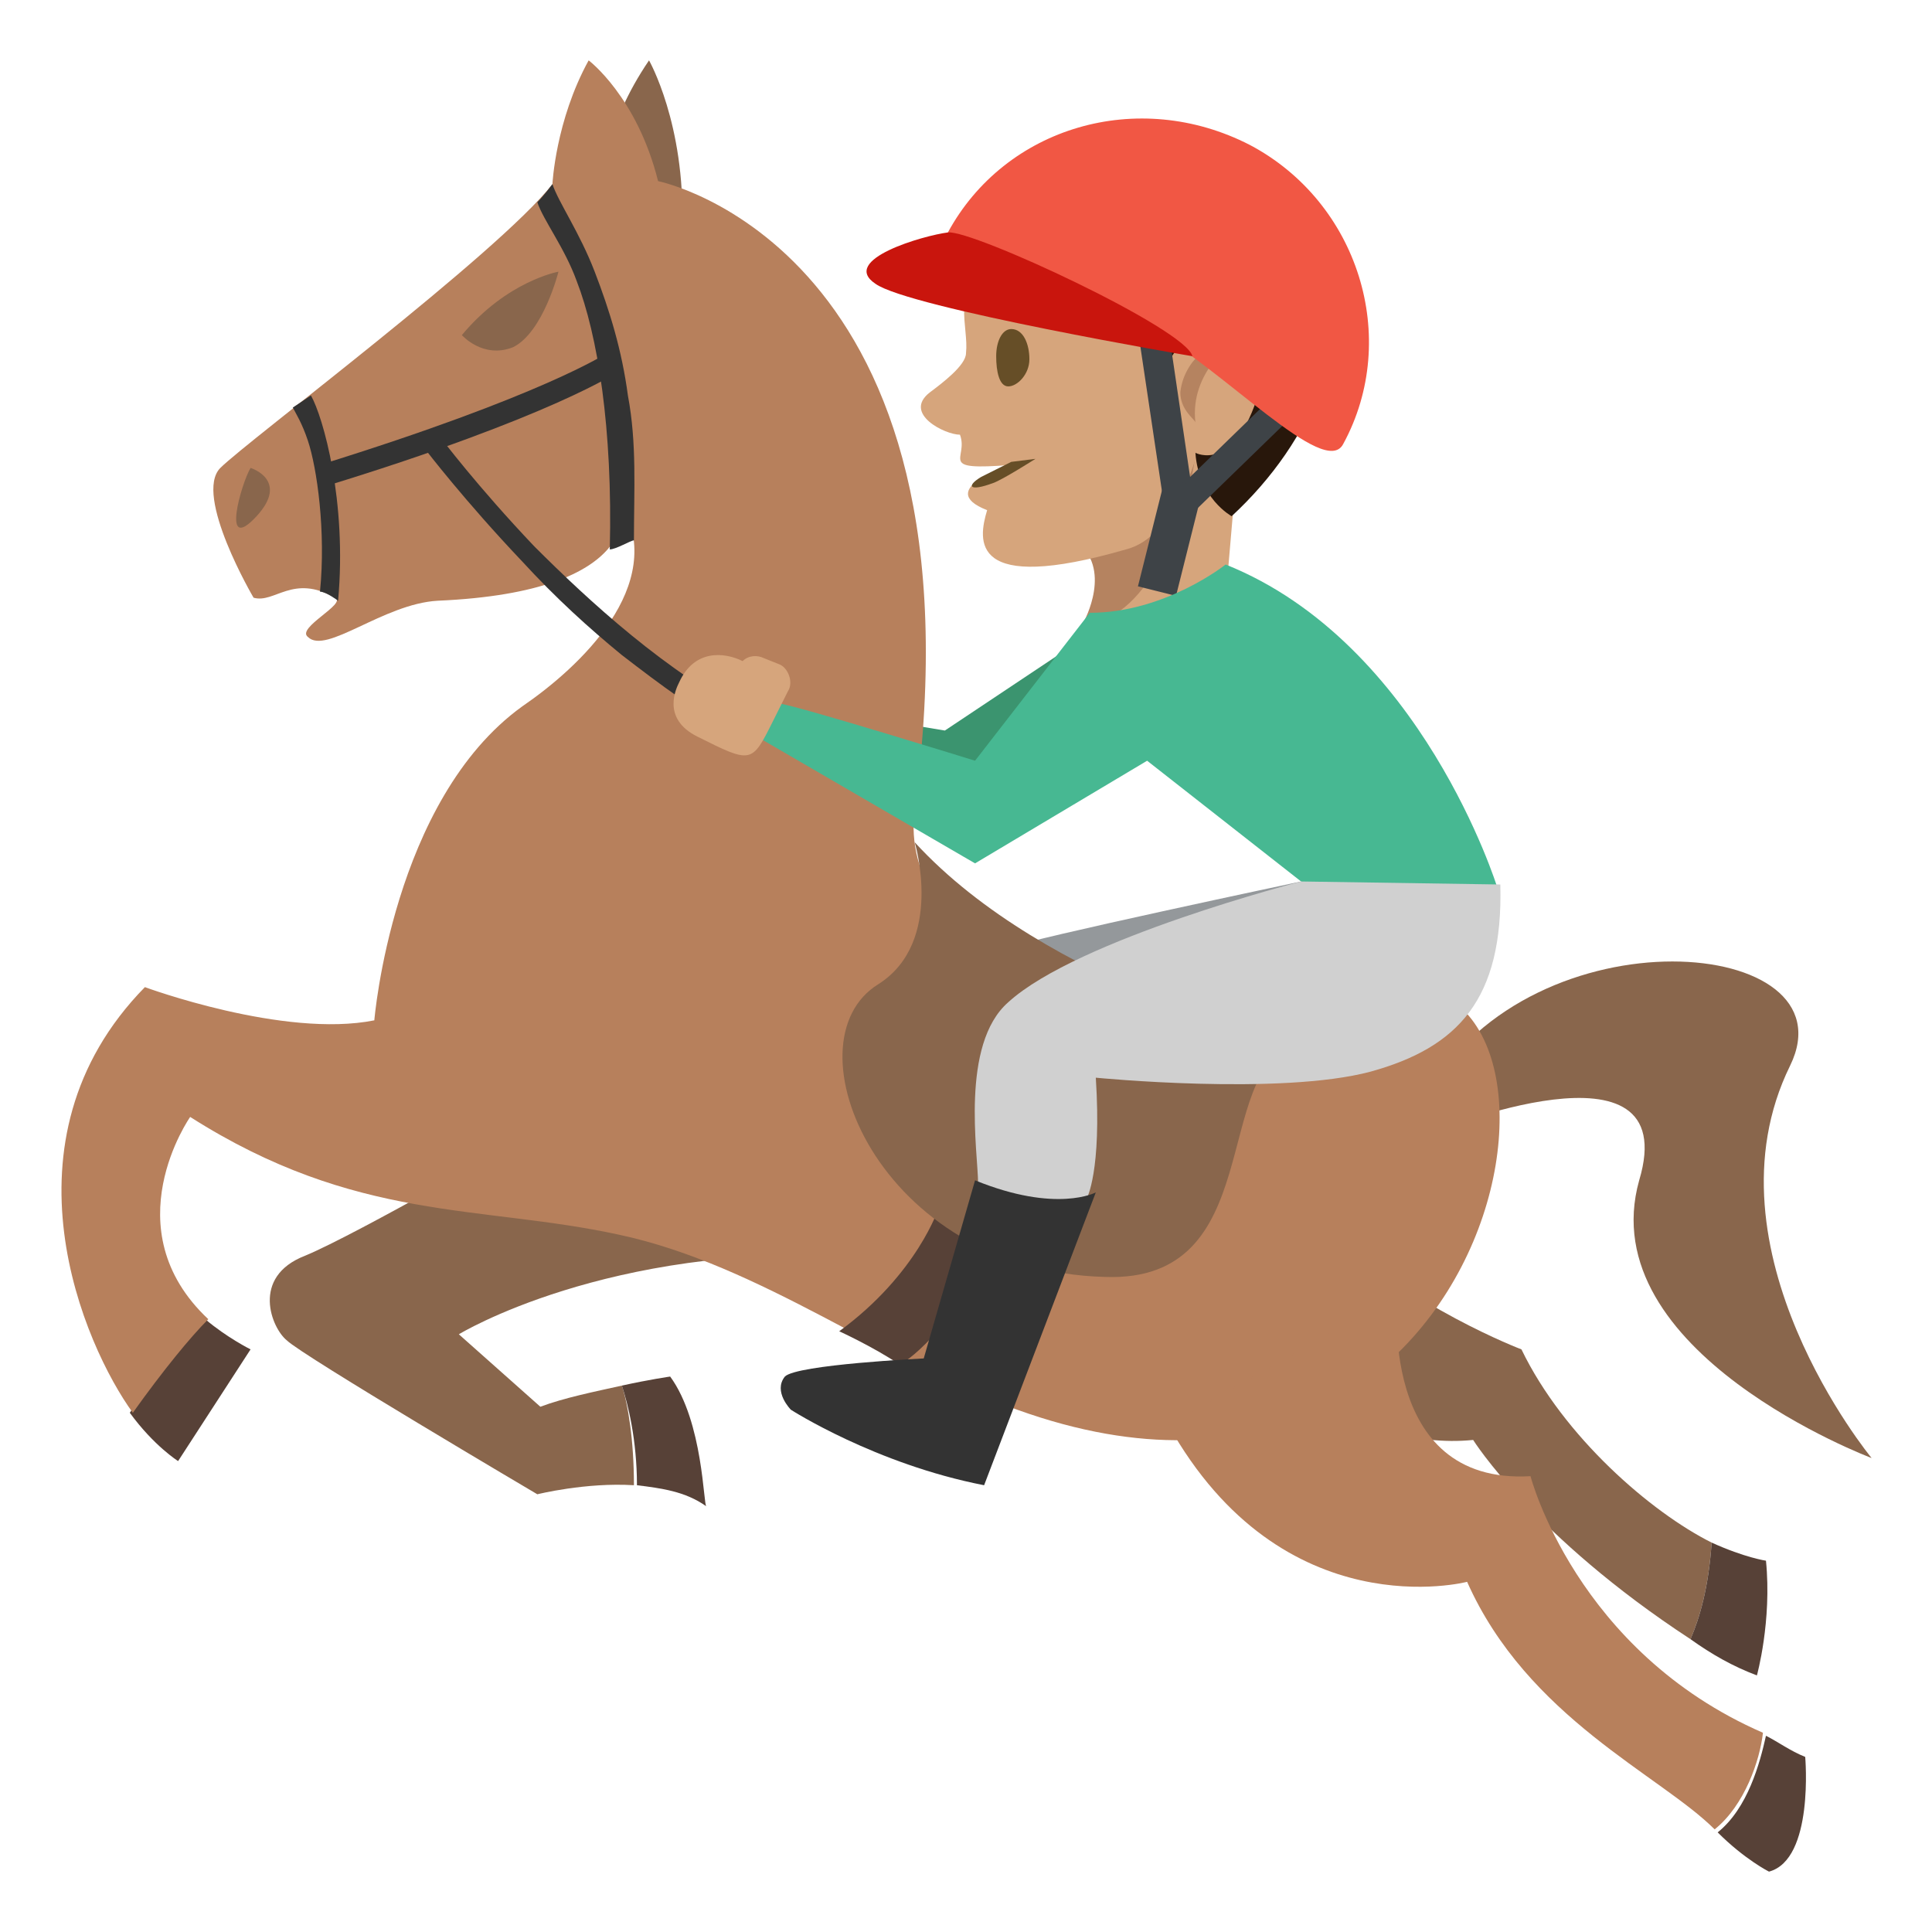 <svg xmlns="http://www.w3.org/2000/svg" viewBox="0 0 64 64" enable-background="new 0 0 64 64"><path fill="#d6a57c" d="m38.9 15l2.2-1-.6 7-4.5-.4z"/><path d="m35.6 17.9c1.3.9.3 2.7.3 2.7 1.9.2 3.5-3.4 3.7-5.6l-4 2.9" fill="#b58360"/><path d="m41.1 5.9l-8.4 2.1c-1.2 1.8-.6 2.8-.7 3.7 0 .4-.8 1-1.2 1.3-.9.7.5 1.4 1 1.4.3.8-.8 1.2 1.7 1 0 0-2.6.8-.8 1.5-.3 1-.6 2.8 4.6 1.3 1.6-.4 2.3-3 2.3-3l2.6-.2-1.1-9.1" fill="#d6a57c"/><path d="m35.4 4.7c5.5-1.3 8.1 1.7 8.5 3 1.1 3.4-.4 6.9-3.1 9.4 0 0-1.1-.6-1.2-2.1 0 0 1.3.7 2.1-2 .7-2.3-1.7-3.8-3.2-.6h-.3c-.6-1.7.9-3.6-.9-4.4-1.6-.7-4.7.5-4.7.5-.5-1.1.6-3.2 2.8-3.8" fill="#28170b"/><path d="m34.1 11.9c0 .5-.4.9-.7.9s-.4-.5-.4-1c0-.5.2-.9.5-.9.4 0 .6.5.6 1" fill="#664e27"/><path d="m39.1 13c.1-1 1-1.8 1.8-1.7 0 0-1.5 1-1.3 2.7 0-.1-.5-.4-.5-1" fill="#b58360"/><path d="m34.3 15.2c0 0-1.1.7-1.4.8-.8.3-.9.1-.4-.2.4-.2 1-.5 1-.5l.8-.1" fill="#664e27"/><g fill="#3e4347"><path d="m39.6 17h-1l-1-6.7 1-.1z"/><path d="m39.4 17.1l-.8-.5 3.5-3.4.8.5z"/><path transform="matrix(.243-.97.97.243 12.118 51.158)" d="m37 17.1h3.7v1.3h-3.7z"/></g><path d="m44.5 14.7c-.6 1.2-4-2.5-6.4-3.8-2.6-1.4-7.2-2.2-6.7-3.2 1.9-3.5 6.3-4.8 10-2.9 3.6 1.9 5 6.4 3.1 9.9" fill="#f15744"/><path fill="#3b946f" d="m36.1 21l-4.8 3.2-1.2-.2.1 1.2 2.5 1 5-3.8z"/><path d="m43.1 29.2c0 0-9 1.9-9.7 2.2-.7.3-1.2.6-2.1 1.7l2 2.4c0 0 9.3-4.8 9.8-6.3" fill="#94989b"/><g fill="#89664c"><path d="m59.3 35.3c2.1-4.3-8.5-5.2-12 .9l.2 1.3c0 0 8.3-3.4 6.8 1.6-1.6 5.7 7.7 9.2 7.7 9.2s-5.7-6.9-2.7-13"/><path d="M20,5.9c0,0,0-1.7,1.5-3.9c0,0,1.2,2.1,1.1,5.5L20,5.9z"/></g><path d="m5.9 48.4l2.4-3.7c0 0-.8-.4-1.5-1-.6.6-1.6 1.7-2.5 3.1.8 1.1 1.6 1.6 1.6 1.6" fill="#574137"/><path d="m20.6 45.9c-.9.2-1.9.4-2.7.7l-2.7-2.4c0 0 4.9-3 13.1-2.6 0 0-6.3-6.5-10.6-4.1 0 0-5.9 3.4-7.6 4.1-1.8.7-1.1 2.4-.6 2.8.5.5 8.3 5.1 8.3 5.1s1.6-.4 3.2-.3c0-1.5-.2-2.7-.4-3.3" fill="#89664c"/><path d="m22.2 45.6c0 0-.7.1-1.6.3.2.6.5 1.8.5 3.3.8.1 1.6.2 2.3.7-.1 0-.1-2.8-1.2-4.3" fill="#574137"/><path d="m44 40.7l-3.2 4.1c0 0 4.1 3.3 8 2.9 0 0 2 3.2 7.2 6.6.3-.7.6-1.7.7-3.2-2-1-4.9-3.5-6.3-6.4 0 0-3.7-1.4-6.4-4" fill="#89664c"/><path d="m56 54.3c.7.5 1.4.9 2.2 1.2 0 0 .5-1.8.3-3.8 0 0-.7-.1-1.8-.6-.1 1.5-.4 2.5-.7 3.2" fill="#574137"/><g fill="#b7805c"><path d="m45.3 32.8c-8.9 2.3-15.6-1.4-15-6 2.5-18.6-8.5-20.8-8.5-20.8-.7-2.8-2.3-4-2.3-4-1.1 2-1.2 4.1-1.2 4.1-1.8 2.3-10.1 8.5-11 9.4s1.1 4.3 1.1 4.3c.7.2 1.3-.8 2.7 0 .4.2-1.3 1-.9 1.3.6.6 2.5-1.1 4.3-1.2 6.9-.3 6.1-3.2 6.1-3.2 1.5 2.7-1.4 5.4-3.3 6.7-4.3 3.1-4.9 10.4-4.9 10.4-3 .6-7.6-1.1-7.6-1.1-5 5.1-2 11.9-.4 14.1 1-1.4 1.9-2.5 2.5-3.1-3.2-3-.6-6.7-.6-6.7 5.5 3.5 9.6 2.9 14.2 3.9 4.7 1 8.9 4.3 13.2 5.8 16.4 5.9 20-16.1 11.6-13.9"/><path d="m38.7 47.2c3.8 6.8 9.9 5.2 9.9 5.2 2 4.5 6.4 6.4 8.2 8.2 1-.8 1.5-2.3 1.6-3.2-6.2-2.7-7.7-8.5-7.7-8.5-5.1.3-4.4-6-4.4-6l-7.6 4.3"/></g><g fill="#574137"><path d="m58.6 62c1.5-.4 1.2-3.8 1.2-3.8-.5-.2-.9-.5-1.3-.7-.2.9-.6 2.4-1.6 3.2.9.9 1.7 1.3 1.7 1.3"/><path d="m31.1 40c0 0-.7 2.2-3.3 4.1 0 0 1.1.5 2 1.1 0 0 1.2-.5 3.3-4l-2-1.2"/></g><path d="m30.3 27.9c0 0 1 3.3-1.2 4.7-3.1 1.9 0 9.5 7.5 9.7 5.4.2 3.5-6.8 6.3-7.7 0 0-8.2-1.9-12.6-6.7" fill="#89664c"/><g fill="#333"><path d="m10.8 16.1l-.2-.7c7.4-2.3 9.5-3.7 9.5-3.7l.4.6c0 0-2.2 1.5-9.7 3.8"/><path d="m20.8 13.1c-.2-1.5-.6-2.8-1.1-4.1-.5-1.3-1.2-2.3-1.4-2.9 0 0-.3.4-.5.6.2.6.9 1.5 1.3 2.6.7 1.8 1.2 4.9 1.1 8.9.2 0 .7-.3.8-.3 0-1.7.1-3.2-.2-4.8"/><path d="m10.6 19.6c.2 0 .6.3.6.3.3-3.3-.5-6.1-.9-6.8l-.6.4c.1.2.3.5.5 1.1.3.9.6 3 .4 5"/></g><g fill="#89664c"><path d="m15.3 11.1c0 0 .7.8 1.7.4 1-.5 1.5-2.5 1.5-2.5s-1.7.3-3.2 2.1"/><path d="m8.3 15.5c0 0 1.3.4.2 1.6-1.2 1.3-.5-1.1-.2-1.6"/></g><path d="m24.9 23.7c-2.8-1.4-5.4-3.8-7.2-5.6-1.9-2-3.1-3.6-3.1-3.6l-.5.4c0 0 1.3 1.7 3.2 3.7 1.1 1.2 2.2 2.2 3.3 3.1 1.3 1 2.5 1.9 3.7 2.5.3-.2.6-.5.6-.5" fill="#333"/><path d="m32.3 25.2c0 0-5.8-1.8-6.5-1.9 0 0-.1.4-.9 1l7.4 4.3 5.7-3.4 5.1 4c0 0 2.6 1.4 6.5.2 0 0-2.5-8.1-9-10.7 0 0-2 1.6-4.5 1.6l-3.8 4.9" fill="#47b892"/><path d="m43.1 29.2c0 0-7.4 1.9-9.7 4-1.6 1.4-1 5-1 6 0 0 1.9 1.2 3.6.5 0 0 .5-.9.3-4 0 0 6.1.6 9.1-.2 2.9-.8 4.4-2.4 4.3-6.2l-6.6-.1" fill="#d0d0d0"/><path d="m30.6 45c0 0-4.2.2-4.6.6-.4.5.2 1.1.2 1.1s2.8 1.8 6.4 2.5l3.7-9.7c0 0-1.3.7-4-.4l-1.7 5.9" fill="#333"/><path d="m25.6 23.9l.5-1c.2-.3 0-.8-.3-.9l-.5-.2c-.2-.1-.5-.1-.7.1-.6-.3-1.6-.4-2.1.7-.1.2-.6 1.2.6 1.8 1.8.9 1.8.9 2.5-.5" fill="#d6a57c"/><path d="m39.5 11.8c0 0-9.4-1.6-10.5-2.4-1.2-.8 1.6-1.6 2.4-1.7.8-.1 7.9 3.2 8.1 4.1" fill="#c9150d"/></svg>